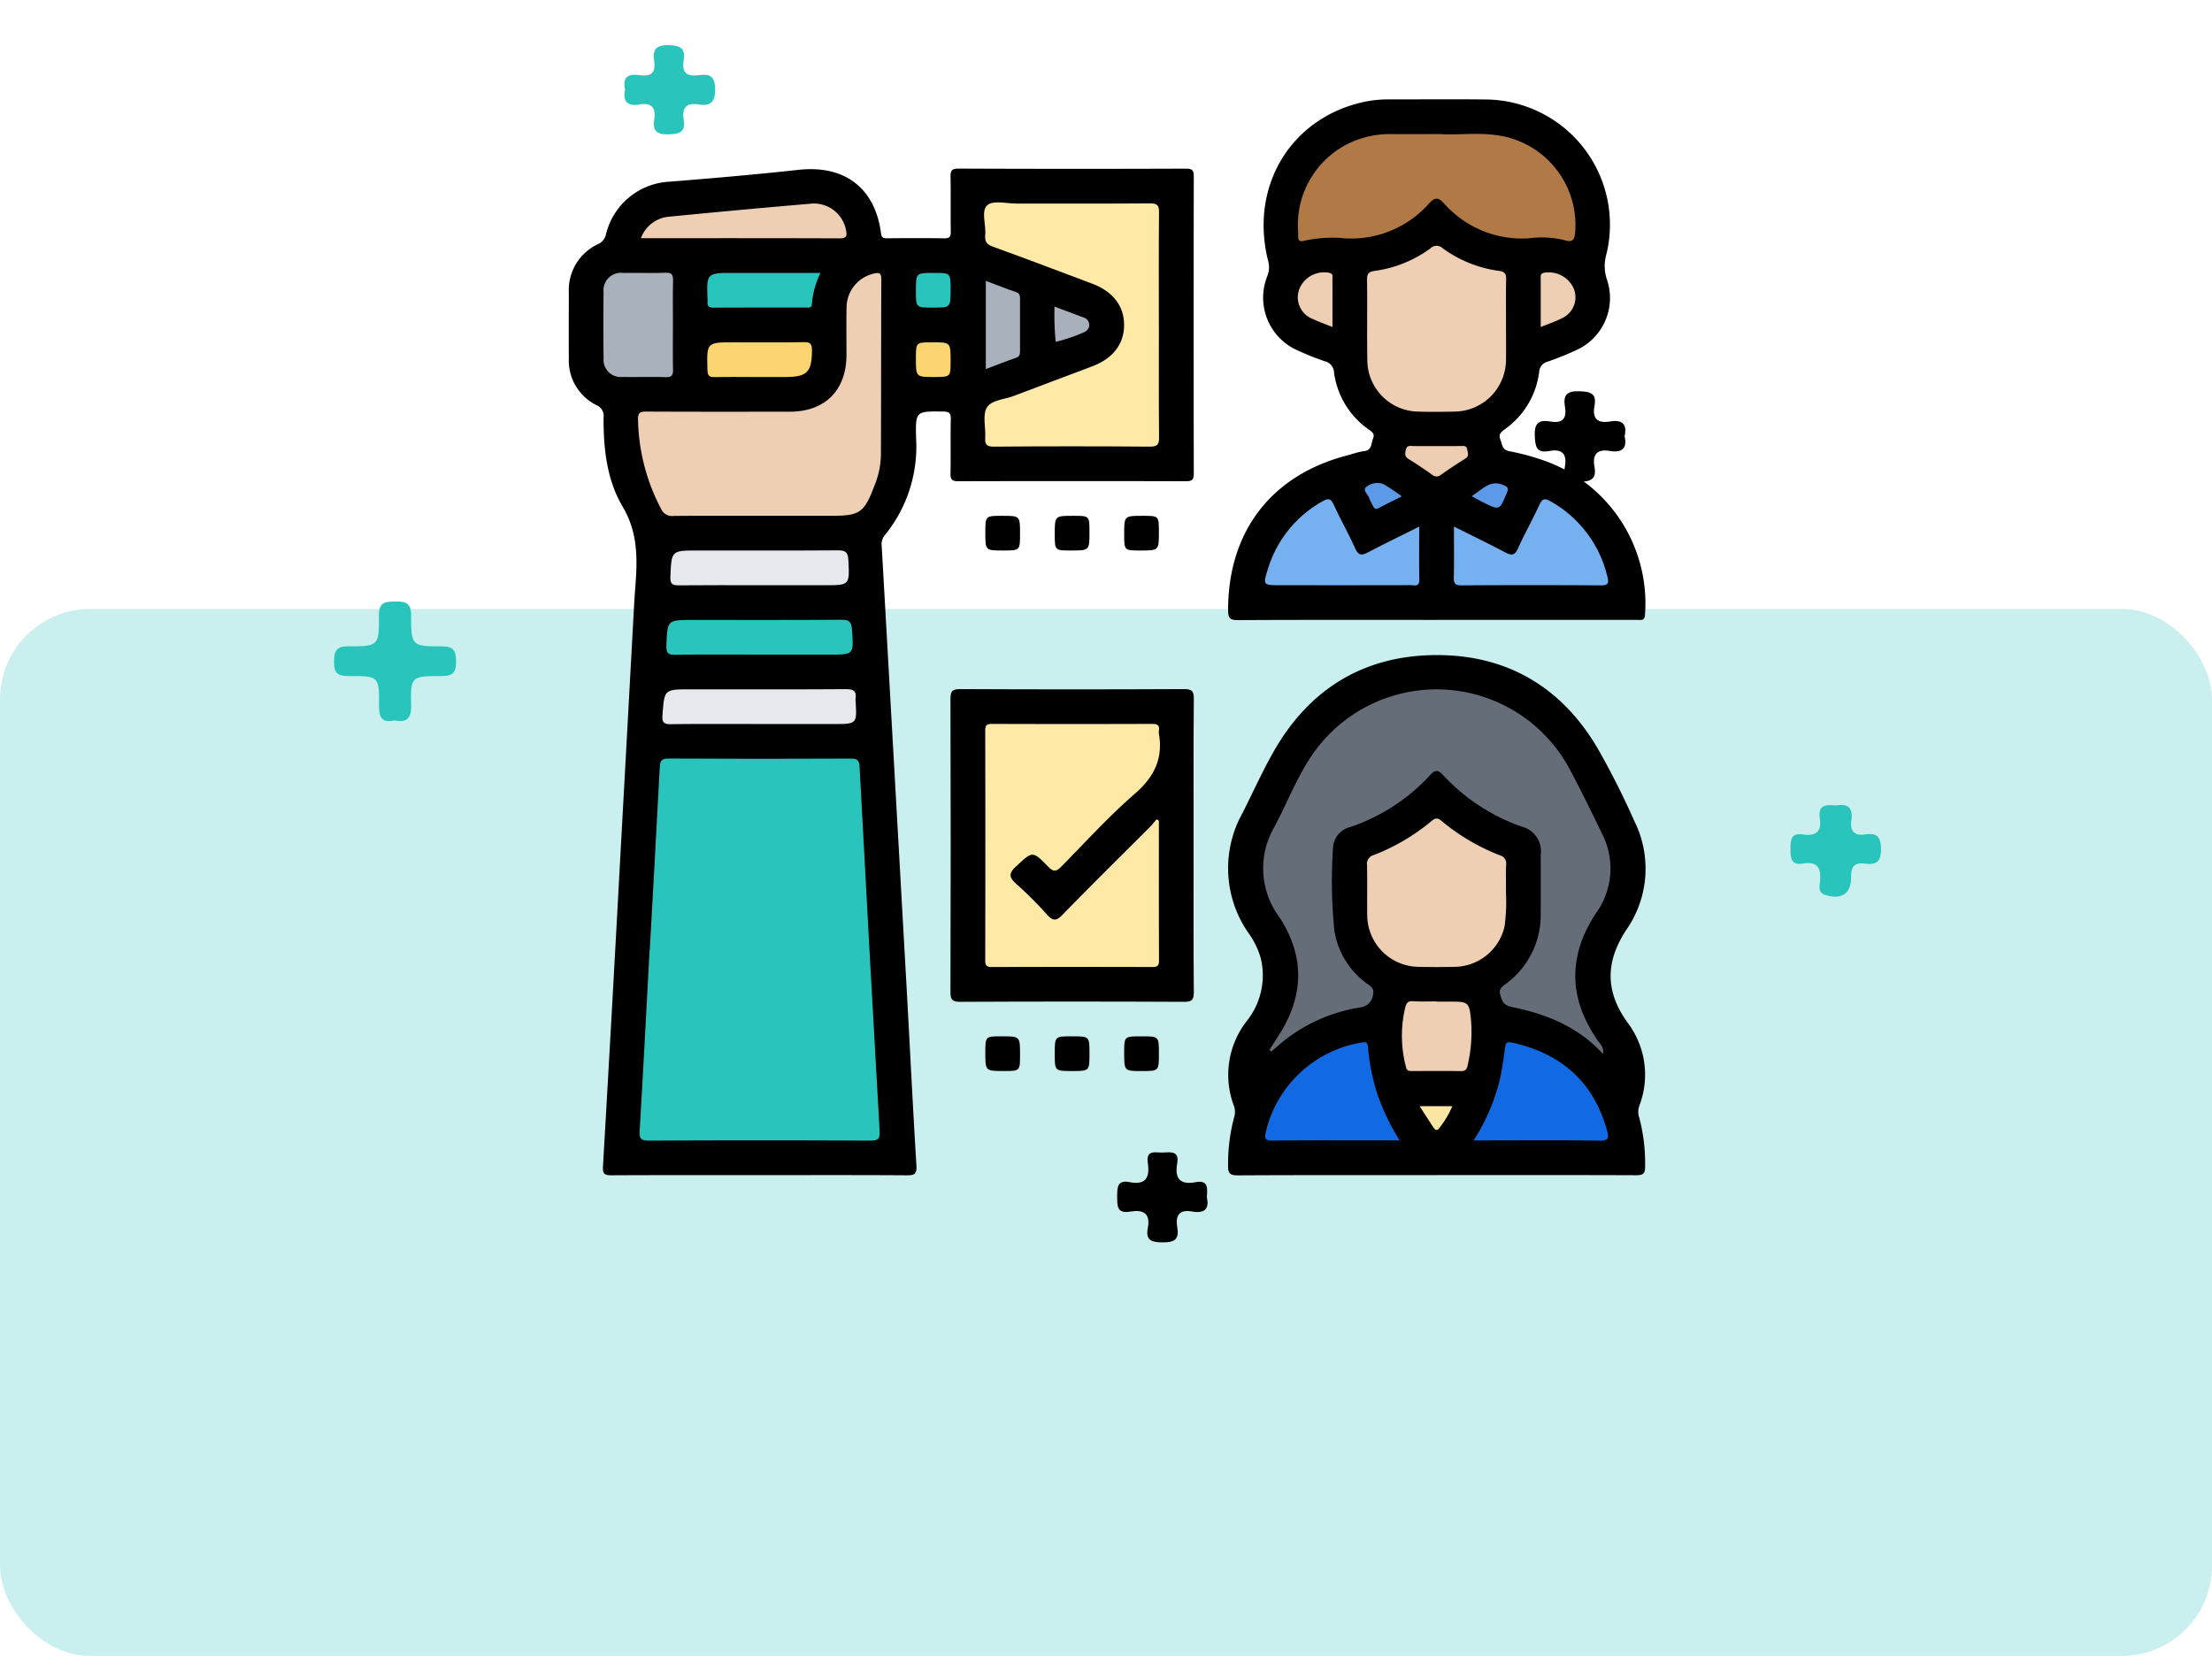 <svg xmlns="http://www.w3.org/2000/svg" xmlns:xlink="http://www.w3.org/1999/xlink" width="245.026" height="183.469" viewBox="0 0 245.026 183.469">
  <defs>
    <clipPath id="clip-path">
      <rect id="Rectángulo_37276" data-name="Rectángulo 37276" width="119.271" height="119.22" fill="none"/>
    </clipPath>
  </defs>
  <g id="_93" data-name="93" transform="translate(-1070 -4461)">
    <g id="Image_Place_Holder" data-name="Image Place Holder" transform="translate(1070 4528.469)">
      <rect id="Image_Place_Holder-2" data-name="Image Place Holder" width="245.027" height="116" rx="10" fill="#c9f0ee"/>
    </g>
    <g id="Grupo_156898" data-name="Grupo 156898" transform="translate(26 2)">
      <g id="Grupo_156871" data-name="Grupo 156871" transform="translate(-26 -2)">
        <rect id="Rectángulo_37271" data-name="Rectángulo 37271" width="176" height="142" transform="translate(1105 4461)" fill="none"/>
        <g id="Grupo_156870" data-name="Grupo 156870" transform="translate(1133 4472)">
          <g id="Grupo_156869" data-name="Grupo 156869" clip-path="url(#clip-path)">
            <path id="Trazado_128612" data-name="Trazado 128612" d="M21.089,119.2c-5.446,0-10.893-.013-16.339.015-.745,0-1.009-.119-.96-.961q.988-16.965,1.9-33.934.771-13.97,1.531-27.941c.038-.679.076-1.359.13-2.037.253-3.172.4-6.2-1.38-9.207-1.739-2.937-2.135-6.417-2.112-9.859a1.293,1.293,0,0,0-.782-1.385A5.525,5.525,0,0,1,.009,28.71c-.017-2.442,0-4.885,0-7.327a5.612,5.612,0,0,1,3.224-5.331,1.53,1.53,0,0,0,.9-1.125,7.632,7.632,0,0,1,7.087-5.8c4.746-.384,9.493-.79,14.226-1.309,5.074-.557,8.47,1.964,9.143,7,.064.478.206.584.644.581,2.123-.018,4.246-.03,6.368.006.6.01.726-.2.718-.753-.03-2,.012-4-.025-6.005-.012-.666.057-.971.874-.967q12.614.053,25.229.005c.7,0,.841.222.84.875q-.029,16.458,0,32.914c0,.7-.214.845-.872.844q-12.615-.033-25.229,0c-.7,0-.86-.209-.846-.871.042-2-.016-4.005.032-6.006.017-.7-.217-.839-.873-.846-2.989-.031-3.049-.051-2.974,2.918A15.538,15.538,0,0,1,34.99,48.323a1.58,1.58,0,0,0-.319,1.224q1.39,24.52,2.765,49.041c.364,6.515.676,13.033,1.078,19.546.06.974-.24,1.087-1.086,1.081-5.446-.036-10.893-.018-16.339-.018"/>
            <path id="Trazado_128613" data-name="Trazado 128613" d="M96.128,119.2c-7.327,0-14.654-.018-21.98.023-.891,0-1.136-.2-1.113-1.1a20.1,20.1,0,0,1,.671-5.335,1.974,1.974,0,0,0-.032-1.285,9.7,9.7,0,0,1,1.388-9.322,8.1,8.1,0,0,0,1.6-6.99,8.9,8.9,0,0,0-1.277-2.69,12.543,12.543,0,0,1-.762-13.4c1.169-2.315,2.233-4.691,3.522-6.938,3.948-6.874,9.965-10.533,17.868-10.584S110,65.116,114,71.96a88.532,88.532,0,0,1,4.041,8.017,11.827,11.827,0,0,1-.862,12c-2.356,3.552-2.39,6.852.093,10.3a9.558,9.558,0,0,1,1.322,9.22,1.967,1.967,0,0,0-.025,1.285,19.667,19.667,0,0,1,.662,5.456c.011.805-.234.973-1,.97-7.366-.028-14.733-.017-22.1-.017"/>
            <path id="Trazado_128614" data-name="Trazado 128614" d="M96.13,57.683c-7.329,0-14.658-.018-21.986.023-.9,0-1.106-.211-1.106-1.106,0-8.835,4.919-15.127,13.528-17.227a9.345,9.345,0,0,1,1.5-.391c.948-.066.793-.855,1.027-1.394.243-.561-.175-.775-.533-1.039a9.162,9.162,0,0,1-3.788-6.291,1.329,1.329,0,0,0-1.047-1.238,29.751,29.751,0,0,1-2.888-1.154,6.381,6.381,0,0,1-3.45-8.284,2.661,2.661,0,0,0,.072-1.728C75.451,9.762,79.82,2.311,87.69.382a12.883,12.883,0,0,1,3.09-.37c3.564.006,7.128-.035,10.692.01a13.865,13.865,0,0,1,13.449,17.231,4.605,4.605,0,0,0,.1,2.771,6.335,6.335,0,0,1-3.472,7.793,31.992,31.992,0,0,1-3.111,1.249,1.261,1.261,0,0,0-.947,1.181,9.178,9.178,0,0,1-3.78,6.3c-.407.3-.77.556-.511,1.16.222.517.142,1.12.99,1.285a25.981,25.981,0,0,1,4.262,1.189,16.763,16.763,0,0,1,10.769,16.9c-.035.734-.447.6-.864.6q-4.986,0-9.971,0H96.13"/>
            <path id="Trazado_128615" data-name="Trazado 128615" d="M69.217,82.672c0,5.406-.024,10.812.023,16.218.008.9-.206,1.111-1.1,1.107q-12.375-.06-24.75,0c-.9,0-1.11-.208-1.107-1.106q.054-16.218,0-32.436c0-.9.206-1.111,1.1-1.107q12.375.06,24.751,0c.9,0,1.114.206,1.107,1.105-.048,5.406-.024,10.812-.024,16.218"/>
            <path id="Trazado_128616" data-name="Trazado 128616" d="M49.991,48.158c0,1.835,0,1.835-1.889,1.835-1.956,0-1.956,0-1.956-2.009,0-1.835,0-1.835,1.889-1.835,1.956,0,1.956,0,1.956,2.009"/>
            <path id="Trazado_128617" data-name="Trazado 128617" d="M57.682,47.969c0,2.024,0,2.024-2.061,2.024-1.784,0-1.784,0-1.784-1.82,0-2.024,0-2.024,2.061-2.024,1.784,0,1.784,0,1.784,1.82"/>
            <path id="Trazado_128618" data-name="Trazado 128618" d="M65.372,47.976c0,2.018,0,2.018-2.067,2.018-1.778,0-1.778,0-1.778-1.827,0-2.018,0-2.018,2.067-2.018,1.778,0,1.778,0,1.778,1.827"/>
            <path id="Trazado_128619" data-name="Trazado 128619" d="M46.146,105.639c0-1.82,0-1.82,1.784-1.82,2.061,0,2.061,0,2.061,2.024,0,1.82,0,1.82-1.784,1.82-2.061,0-2.061,0-2.061-2.024"/>
            <path id="Trazado_128620" data-name="Trazado 128620" d="M57.682,105.745c0,1.919,0,1.919-1.926,1.919s-1.919,0-1.919-1.927,0-1.918,1.926-1.918,1.919,0,1.919,1.926"/>
            <path id="Trazado_128621" data-name="Trazado 128621" d="M61.527,105.646c0-1.827,0-1.827,1.9-1.827,1.947,0,1.947,0,1.947,1.9,0,1.948,0,1.948-1.9,1.948-1.947,0-1.947,0-1.947-2.018"/>
            <path id="Trazado_128622" data-name="Trazado 128622" d="M8.977,94.226c.373-6.714.757-13.427,1.1-20.142.036-.709.128-1.049.979-1.044q10.091.057,20.181.006c.708,0,.942.161.982.916q1.065,20.145,2.216,40.285c.051.894-.1,1.133-1.034,1.129q-12.253-.062-24.506,0c-.93,0-1.092-.23-1.037-1.128.4-6.672.742-13.348,1.1-20.023h.012" fill="#29c4bb"/>
            <path id="Trazado_128623" data-name="Trazado 128623" d="M21.242,46.148c-3.2,0-6.405-.016-9.607.015a1.331,1.331,0,0,1-1.405-.782,22.01,22.01,0,0,1-2.554-9.887c-.02-.8.264-.9.953-.893,5.284.026,10.568.017,15.852.013,3.908,0,6.273-2.372,6.284-6.276,0-1.762-.024-3.523.01-5.283a3.868,3.868,0,0,1,2.991-3.735c.573-.136.862-.108.859.628-.032,6.524-.015,13.047-.046,19.572a9.4,9.4,0,0,1-.707,3.267c-1.15,3.041-1.615,3.361-4.824,3.361Z" fill="#efcfb3"/>
            <path id="Trazado_128624" data-name="Trazado 128624" d="M65.372,25.012c0,4.125-.019,8.25.017,12.374.006.771-.085,1.1-1,1.1q-8.65-.071-17.3,0c-.829.006-1-.266-.956-1.012.07-1.115-.314-2.443.17-3.3s1.942-.908,2.975-1.3c2.909-1.112,5.83-2.193,8.741-3.3,2.257-.857,3.481-2.448,3.5-4.516.022-2.118-1.21-3.75-3.521-4.622-3.661-1.38-7.319-2.767-11-4.1-.687-.249-.939-.583-.865-1.289.119-1.14-.5-2.67.245-3.321.64-.562,2.132-.168,3.248-.17,4.926-.006,9.853.016,14.779-.022.793-.006.987.214.98.99-.038,4.165-.018,8.33-.018,12.495" fill="#fee9a6"/>
            <path id="Trazado_128625" data-name="Trazado 128625" d="M11.54,25.037c0,1.64-.023,3.281.012,4.92.013.6-.122.847-.785.828-1.6-.048-3.2.005-4.8-.023a1.909,1.909,0,0,1-2.108-2.074q-.042-3.66,0-7.321a1.933,1.933,0,0,1,2.179-2.126c1.56-.022,3.122.032,4.68-.022.723-.025.852.258.837.9-.039,1.639-.013,3.28-.013,4.92" fill="#a9b1bc"/>
            <path id="Trazado_128626" data-name="Trazado 128626" d="M21.156,69.216c-3.28,0-6.561-.026-9.84.02-.806.011-.989-.216-.933-1,.208-2.86.179-2.862,3.086-2.862,5.72,0,11.441.02,17.16-.021.86-.006,1.287.162,1.137,1.084a1.133,1.133,0,0,0,.011.239c.148,2.542.148,2.542-2.461,2.542Z" fill="#e5e8ec"/>
            <path id="Trazado_128627" data-name="Trazado 128627" d="M21.033,61.527c-3.084,0-6.168-.027-9.252.019-.8.011-.994-.218-.964-1,.109-2.859.079-2.86,2.885-2.86,5.487,0,10.975.019,16.461-.019.844-.006,1.147.161,1.212,1.079.2,2.789.249,2.785-2.532,2.785h-7.81" fill="#29c4bb"/>
            <path id="Trazado_128628" data-name="Trazado 128628" d="M21.131,53.838c-2.957,0-5.915-.017-8.872.013-.7.007-1.04-.059-1-.938.126-2.918.082-2.92,3.023-2.92,5.155,0,10.311.018,15.466-.018.825-.006,1.184.125,1.228,1.064.132,2.8.178,2.8-2.649,2.8Z" fill="#e5e8ec"/>
            <path id="Trazado_128629" data-name="Trazado 128629" d="M8,15.391a3.627,3.627,0,0,1,3.086-2.38q7.818-.769,15.644-1.436a3.619,3.619,0,0,1,3.979,2.887c.112.56.152.951-.686.947-7.278-.032-14.557-.018-22.023-.018" fill="#efcfb3"/>
            <path id="Trazado_128630" data-name="Trazado 128630" d="M27.883,19.236a9.734,9.734,0,0,0-.946,3.414c-.013.506-.365.428-.67.428-3.4,0-6.8-.006-10.2.011-.5,0-.764-.128-.686-.667a.6.6,0,0,0,0-.12c-.131-3.066-.131-3.066,2.957-3.066h9.541" fill="#29c4bb"/>
            <path id="Trazado_128631" data-name="Trazado 128631" d="M20.513,30.77c-1.44,0-2.88-.026-4.319.012-.6.016-.81-.12-.829-.778-.085-3.079-.11-3.079,2.957-3.079,2.559,0,5.119.027,7.678-.017.719-.012.947.147.943.912-.014,2.4-.521,2.949-2.951,2.95H20.513" fill="#fbd670"/>
            <path id="Trazado_128632" data-name="Trazado 128632" d="M46.2,20.116c1.167.439,2.232.873,3.322,1.234.474.157.467.465.467.832q0,2.822,0,5.642c0,.367.007.675-.467.832-1.09.361-2.155.8-3.322,1.234Z" fill="#a9b1bc"/>
            <path id="Trazado_128633" data-name="Trazado 128633" d="M40.474,30.77c-2.018,0-2.018,0-2.018-2.066,0-1.779,0-1.779,1.827-1.779,2.018,0,2.018,0,2.018,2.066,0,1.779,0,1.779-1.827,1.779" fill="#fbd670"/>
            <path id="Trazado_128634" data-name="Trazado 128634" d="M40.41,19.236c1.891,0,1.891,0,1.891,1.835,0,2.01,0,2.01-1.955,2.01-1.89,0-1.89,0-1.89-1.835,0-2.01,0-2.01,1.954-2.01" fill="#29c4bb"/>
            <path id="Trazado_128635" data-name="Trazado 128635" d="M53.818,22.973c1.18.443,2.212.824,3.239,1.219a.836.836,0,0,1,.6.8.855.855,0,0,1-.589.815,1.67,1.67,0,0,1-.215.1,17.542,17.542,0,0,1-2.91.966,29.466,29.466,0,0,1-.13-3.9" fill="#a8b0bb"/>
            <path id="Trazado_128636" data-name="Trazado 128636" d="M77.622,105.322q.526-.828,1.055-1.656c2.783-4.349,2.863-8.748.03-13.066a9.074,9.074,0,0,1-.556-9.956c1.531-2.852,2.647-5.93,4.592-8.554a16.712,16.712,0,0,1,28.127,2.12c1.239,2.331,2.407,4.7,3.549,7.081a8.419,8.419,0,0,1-.563,8.782c-3.186,4.783-3.144,9.486.118,14.2.276.4.733.758.581,1.483-2.771-3.02-6.3-4.423-10.122-5.195-.851-.172-1.042-.64-1.246-1.336s.254-.932.654-1.244a9.454,9.454,0,0,0,3.825-7.779q.018-3.243,0-6.487a2.811,2.811,0,0,0-2.086-3.124,21.522,21.522,0,0,1-8.744-5.736c-.548-.591-.883-.561-1.411.012a21.255,21.255,0,0,1-8.861,5.767,2.488,2.488,0,0,0-1.9,2.25,53.523,53.523,0,0,0,.162,9.346,8.991,8.991,0,0,0,3.412,5.615c.428.35,1.04.52.857,1.381a1.611,1.611,0,0,1-1.49,1.4,18.169,18.169,0,0,0-8.272,3.6c-.507.413-1,.847-1.5,1.271l-.212-.179" fill="#656d78"/>
            <path id="Trazado_128637" data-name="Trazado 128637" d="M103.823,88.03a20.012,20.012,0,0,1-.164,3.62,5.744,5.744,0,0,1-5.531,4.471q-1.98.043-3.962,0a5.754,5.754,0,0,1-5.716-5.746c-.03-1.84.019-3.682-.022-5.522a1.006,1.006,0,0,1,.772-1.128,22.8,22.8,0,0,0,6.371-3.758c.412-.342.662-.388,1.1-.021a23.209,23.209,0,0,0,6.474,3.818.921.921,0,0,1,.688,1.059c-.036,1-.01,2-.01,3.206" fill="#efcfb3"/>
            <path id="Trazado_128638" data-name="Trazado 128638" d="M92.048,115.352c-4.858,0-9.5-.023-14.144.019-.94.008-.807-.436-.673-1.029A13.079,13.079,0,0,1,87.859,104.5c.482-.073.631.007.672.476a23.024,23.024,0,0,0,1.091,5.393,24.99,24.99,0,0,0,2.426,4.988" fill="#1169e3"/>
            <path id="Trazado_128639" data-name="Trazado 128639" d="M100.233,115.353a22.039,22.039,0,0,0,2.943-6.916c.226-1.094.39-2.2.536-3.31.067-.511.133-.756.781-.613,5.389,1.192,8.989,4.286,10.5,9.68.221.792.28,1.205-.83,1.187-4.36-.069-8.721-.028-13.082-.028Z" fill="#1169e3"/>
            <path id="Trazado_128640" data-name="Trazado 128640" d="M96.113,99.974c.481,0,.961,0,1.442,0,2.113-.008,2.216.033,2.4,2.164a16.464,16.464,0,0,1-.379,4.892c-.106.487-.282.651-.777.644-1.8-.027-3.6-.014-5.407-.008-.349,0-.574-.043-.659-.48a13.543,13.543,0,0,1-.055-6.643c.167-.555.394-.65.917-.613.837.06,1.681.016,2.522.016v.028" fill="#efcfb3"/>
            <path id="Trazado_128641" data-name="Trazado 128641" d="M94.252,111.559h3.626a10.359,10.359,0,0,1-1.409,2.372c-.28.412-.5.279-.709-.047-.468-.717-.932-1.437-1.508-2.325" fill="#fbe6a4"/>
            <path id="Trazado_128642" data-name="Trazado 128642" d="M96.554,3.857c1.949.132,4.358-.237,6.741.2a10.047,10.047,0,0,1,8.2,10.559c-.059.845-.193,1.34-1.258.974a11.04,11.04,0,0,0-3.936-.183,11.56,11.56,0,0,1-9.325-3.845c-.607-.668-.994-.773-1.662-.034a11.5,11.5,0,0,1-9.309,3.878,14.624,14.624,0,0,0-4.534.267c-.89.257-.628-.556-.667-.895A10.051,10.051,0,0,1,87.084,4.587a10.5,10.5,0,0,1,3.863-.733c1.721.014,3.442,0,5.607,0" fill="#b17946"/>
            <path id="Trazado_128643" data-name="Trazado 128643" d="M103.822,24.634c0,1.4.019,2.8,0,4.2a5.76,5.76,0,0,1-5.7,5.768c-1.36.032-2.723.039-4.083,0a5.727,5.727,0,0,1-5.579-5.634c-.048-3,.008-6-.031-9-.009-.687.25-.875.876-.96a13.5,13.5,0,0,0,6.156-2.495A.955.955,0,0,1,96.8,16.5a13.659,13.659,0,0,0,6.273,2.516c.618.08.778.346.764.933-.036,1.561-.012,3.123-.013,4.683" fill="#efcfb3"/>
            <path id="Trazado_128644" data-name="Trazado 128644" d="M94.21,47.346c0,2.068-.025,3.973.011,5.878.016.841-.557.607-.977.608q-6.539.016-13.077.006H78.848c-1.951,0-1.972-.006-1.394-1.827a12.878,12.878,0,0,1,6.028-7.461c.616-.357.927-.352,1.254.359.75,1.631,1.641,3.2,2.372,4.835.362.811.725.826,1.432.453,1.823-.963,3.683-1.858,5.67-2.851" fill="#75b0f1"/>
            <path id="Trazado_128645" data-name="Trazado 128645" d="M98.055,47.339c1.986.995,3.844,1.892,5.667,2.855.7.37,1.07.373,1.434-.445.73-1.638,1.623-3.2,2.371-4.834.326-.711.633-.718,1.25-.359a12.949,12.949,0,0,1,6.285,8.379c.154.615.107.926-.687.92q-7.735-.05-15.471,0c-.684,0-.882-.186-.865-.868.046-1.824.016-3.65.016-5.647" fill="#75b0f1"/>
            <path id="Trazado_128646" data-name="Trazado 128646" d="M107.668,25.236c0-1.891,0-3.641,0-5.392,0-.257-.072-.516.351-.62a3.041,3.041,0,0,1,3.269,1.662,2.553,2.553,0,0,1-1.125,3.3c-.759.408-1.593.676-2.5,1.05" fill="#efcfb3"/>
            <path id="Trazado_128647" data-name="Trazado 128647" d="M84.6,25.232c-.864-.35-1.577-.6-2.253-.921a2.56,2.56,0,0,1-1.423-3.274,2.955,2.955,0,0,1,3.283-1.816c.519.1.386.423.387.7.012,1.716.006,3.431.006,5.306" fill="#efcfb3"/>
            <path id="Trazado_128648" data-name="Trazado 128648" d="M96.158,38.421c.88,0,1.76.009,2.64-.005.323,0,.636-.091.723.381.071.389.258.734-.227,1.031-.92.564-1.817,1.166-2.7,1.789a.725.725,0,0,1-.965-.029c-.851-.6-1.709-1.183-2.593-1.728-.435-.269-.415-.557-.318-1,.117-.527.426-.454.8-.445.879.021,1.76.007,2.64.007v0" fill="#eeceb3"/>
            <path id="Trazado_128649" data-name="Trazado 128649" d="M92.278,43.994c-.964.485-1.772.877-2.565,1.3-.347.184-.5.043-.636-.256a8.775,8.775,0,0,1-.415-.858c-.134-.419-.785-.913-.314-1.228a1.913,1.913,0,0,1,1.916-.308,22.647,22.647,0,0,1,2.014,1.353" fill="#5c9ae8"/>
            <path id="Trazado_128650" data-name="Trazado 128650" d="M100.015,43.978c1.207-.757,2.028-1.886,3.546-1.225.516.224.558.361.359.843-.817,1.976-.8,1.984-2.692,1.033-.347-.174-.686-.367-1.213-.651" fill="#5c9ae8"/>
            <path id="Trazado_128651" data-name="Trazado 128651" d="M65.372,79.936c0,5.16-.009,10.319.013,15.479,0,.592-.189.727-.75.726q-8.886-.028-17.772,0c-.588,0-.729-.184-.728-.747q.026-12.727,0-25.454c0-.578.165-.738.739-.736q8.886.028,17.772,0c.575,0,.815.16.729.737a1.144,1.144,0,0,0,0,.36c.473,2.761-.528,4.784-2.662,6.637-2.864,2.487-5.434,5.314-8.1,8.027-.537.547-.853.731-1.49.072C51.366,83.22,51.374,83.3,49.545,85c-.815.757-.795,1.2.014,1.917a42.8,42.8,0,0,1,3.4,3.393c.646.72,1.015.786,1.742.037,3.178-3.273,6.433-6.471,9.656-9.7.274-.275.511-.586.766-.881l.253.171" fill="#fee9a6"/>
          </g>
        </g>
      </g>
      <g id="Grupo_156897" data-name="Grupo 156897" transform="translate(1076 4431)">
        <path id="Trazado_126894" data-name="Trazado 126894" d="M19.994,132.814c-1.384.308-1.7-.344-1.691-1.637.035-3.239-.02-3.3-3.373-3.277-1.247.007-1.635-.379-1.611-1.614.023-1.15.233-1.685,1.56-1.68,3.363.013,3.449-.055,3.413-3.411-.016-1.518.729-1.546,1.855-1.558s1.709.176,1.709,1.525c0,3.4.069,3.46,3.389,3.446,1.284-.005,1.588.458,1.591,1.651s-.3,1.65-1.586,1.642c-3.385-.019-3.466.044-3.391,3.25.035,1.488-.514,1.924-1.864,1.662" transform="translate(-8.318 -24.997)" fill="#29c4bb"/>
        <path id="Trazado_126895" data-name="Trazado 126895" d="M217.019,151.2c1.239-.236,1.925.173,1.721,1.576-.171,1.173.235,1.827,1.534,1.626s1.736.269,1.747,1.636c.01,1.433-.575,1.764-1.8,1.6-1.167-.158-1.537.35-1.514,1.511.037,1.819-1.089,2.517-2.848,1.966-.835-.261-.652-.928-.6-1.455.146-1.438-.182-2.318-1.879-2.03-1.313.223-1.394-.6-1.39-1.608,0-.992.043-1.823,1.375-1.617,1.436.222,2.115-.3,1.877-1.82-.227-1.449.7-1.513,1.773-1.385" transform="translate(-45.658 -33.953)" fill="#29c4bb"/>
        <path id="Trazado_126896" data-name="Trazado 126896" d="M217.407,72.615c.32,1.382-.312,1.855-1.608,1.637-1.4-.236-1.976.339-1.728,1.733.24,1.35-.344,1.672-1.651,1.684-1.349.012-1.857-.386-1.622-1.7.251-1.4-.332-1.974-1.721-1.714-1.439.27-1.565-.482-1.619-1.692-.064-1.421.488-1.791,1.725-1.576,1.345.235,1.847-.322,1.618-1.636-.219-1.257.187-1.766,1.587-1.716,1.235.044,1.948.219,1.684,1.634s.35,1.948,1.73,1.716c1.3-.218,1.927.247,1.605,1.629" transform="translate(-69.45 3.711)" fill="#010000"/>
        <path id="Trazado_126897" data-name="Trazado 126897" d="M61.718,190.022c.3,1.289-.334,1.763-1.623,1.53-1.514-.274-1.871.514-1.654,1.789.241,1.418-.446,1.638-1.691,1.63-1.19-.007-1.83-.277-1.579-1.559.328-1.685-.514-2.1-1.965-1.85-1.489.254-1.419-.685-1.425-1.706,0-.988.021-1.827,1.366-1.561,1.809.358,2.271-.511,2.027-2.13-.234-1.55.947-1.1,1.736-1.151.835-.05,1.766-.158,1.522,1.187-.3,1.662.282,2.433,2.041,2.1,1.469-.282,1.289.742,1.245,1.725" transform="translate(39.97 -29.322)" fill="#010000"/>
        <path id="Trazado_126898" data-name="Trazado 126898" d="M121.84,20.724c-.346-1.471.467-1.758,1.671-1.579,1.251.186,1.743-.332,1.553-1.564s.175-1.792,1.593-1.763c1.3.026,1.9.364,1.672,1.7-.232,1.372.4,1.818,1.687,1.625,1.192-.178,1.789.107,1.8,1.562.007,1.491-.555,1.891-1.854,1.684-1.373-.219-1.838.407-1.626,1.687.239,1.438-.533,1.6-1.742,1.628-1.293.026-1.714-.459-1.524-1.645.208-1.3-.273-1.895-1.63-1.667-1.325.222-1.891-.324-1.595-1.669" transform="translate(-84.601 17.184)" fill="#29c4bb"/>
      </g>
    </g>
  </g>
</svg>
